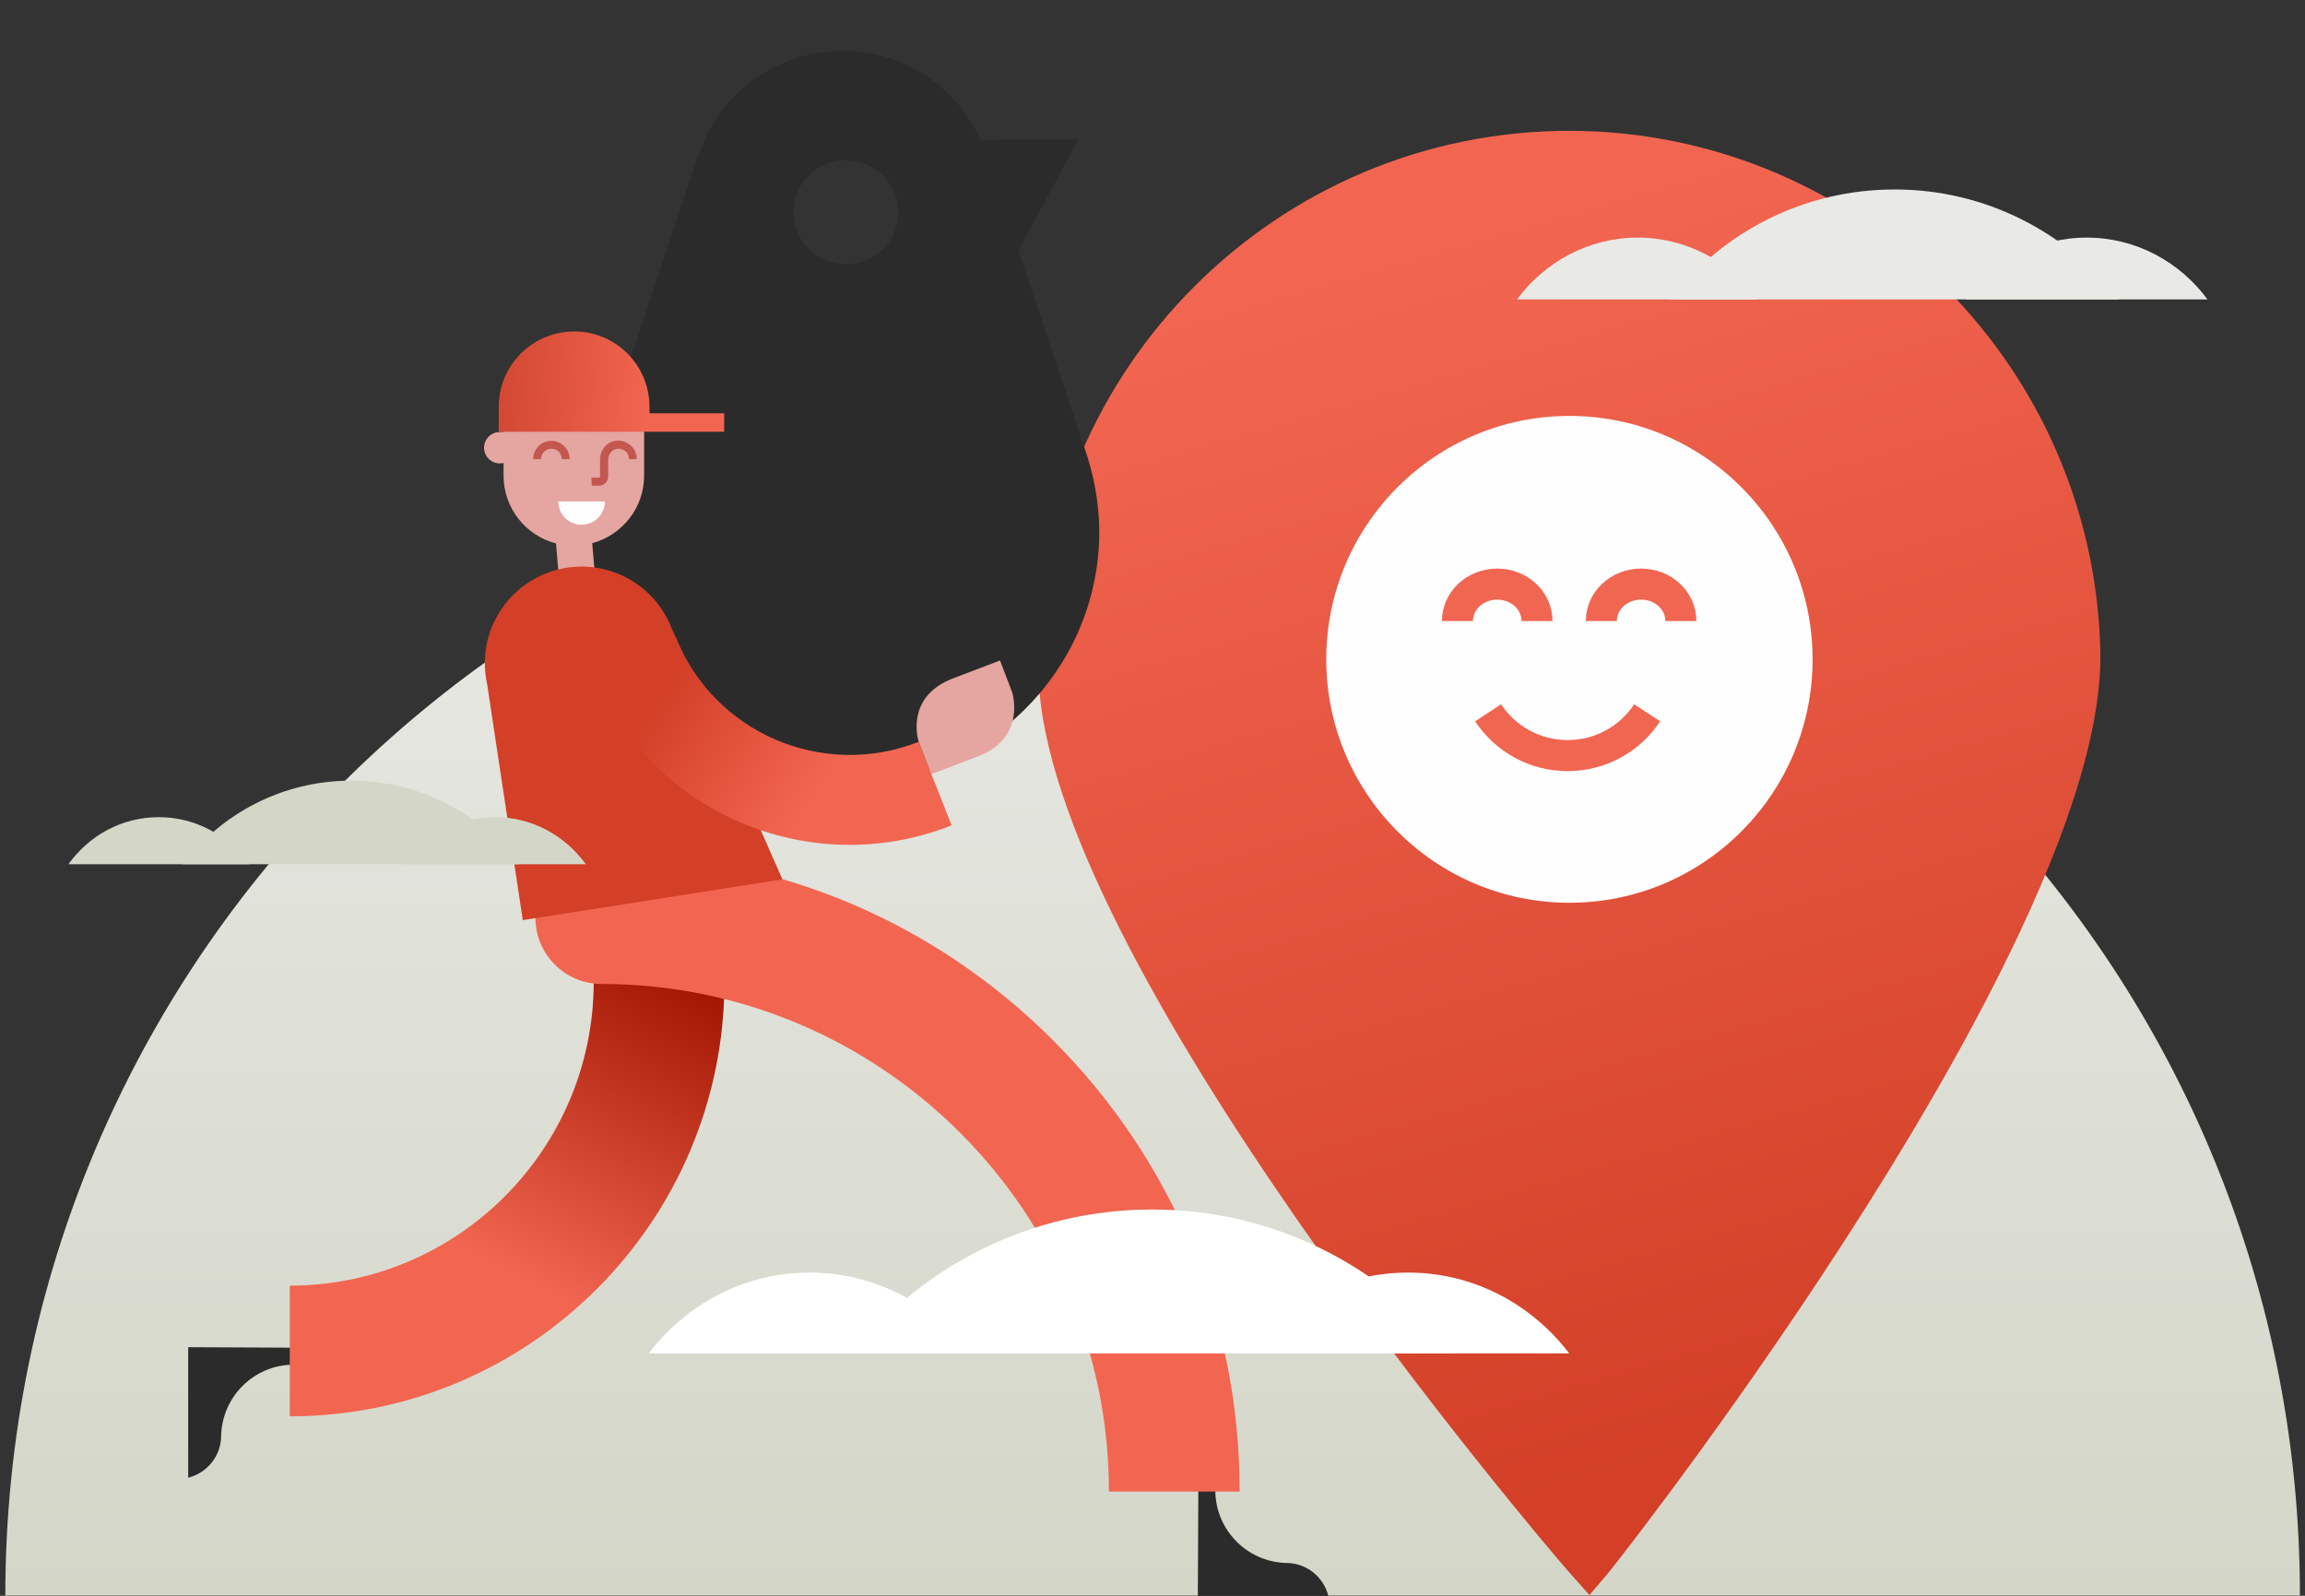 <?xml version="1.0" encoding="utf-8"?>
<!-- Generator: Adobe Illustrator 27.5.0, SVG Export Plug-In . SVG Version: 6.00 Build 0)  -->
<svg version="1.1" id="Layer_1" xmlns="http://www.w3.org/2000/svg" xmlns:xlink="http://www.w3.org/1999/xlink" x="0px" y="0px"
	 viewBox="0 0 910 630" style="enable-background:new 0 0 910 630;" xml:space="preserve">
<rect x="0" y="0" width="910" height="630" fill="#333333" stroke="none"/>
<style type="text/css">
	.st0{fill:url(#Fill-1_00000011750631217894434680000006843572690272855993_);}
	.st1{fill:url(#Fill-10_00000109750336312110241900000006049557037846522551_);}
	.st2{fill:#FEFEFE;}
	.st3{fill:none;stroke:#F16651;stroke-width:12.255;}
	.st4{fill:#E9EAE6;}
	.st5{fill:#2B2B2B;}
	.st6{fill:url(#Fill-6_00000064323254361596463430000007699022645686186926_);}
	.st7{fill:#F26651;}
	.st8{fill:#E5A5A1;}
	.st9{fill:#D33F27;}
	.st10{fill:url(#Fill-28_00000023248962157380588230000004972922276942041766_);}
	.st11{fill:url(#Fill-32_00000064324343899302310170000015984559077165537690_);}
	.st12{fill:#C35750;}
	.st13{fill:#D4D6C8;}
	.st14{fill:#FFFFFF;}
</style>
<g id="Delivery">
	<g id="Group-3" transform="translate(31 222)">
		
			<linearGradient id="Fill-1_00000129889696947053711820000009640375553531118985_" gradientUnits="userSpaceOnUse" x1="140.603" y1="-345.966" x2="140.603" y2="-344.934" gradientTransform="matrix(877.301 0 0 438.65 -122927.117 151713.25)">
			<stop  offset="0" style="stop-color:#E9EAE6"/>
			<stop  offset="1" style="stop-color:#D4D6C8"/>
		</linearGradient>
		<path id="Fill-1" style="fill:url(#Fill-1_00000129889696947053711820000009640375553531118985_);" d="M-28.9,408
			c0-250.2,202.8-453,452.9-453c250.2,0,453,202.8,453,452.9H-28.9V408z"/>
	</g>
	<g id="Group" transform="translate(426 100)">
		
			<linearGradient id="Fill-10_00000179617658344043992360000012498553453421873077_" gradientUnits="userSpaceOnUse" x1="-649.737" y1="-345.792" x2="-649.551" y2="-344.907" gradientTransform="matrix(406 0 0 559.829 263960.125 193568.094)">
			<stop  offset="0" style="stop-color:#F26651"/>
			<stop  offset="1" style="stop-color:#D33F27"/>
		</linearGradient>
		<path id="Fill-10" style="fill:url(#Fill-10_00000179617658344043992360000012498553453421873077_);" d="M188.9-48.3
			C73.3-45.7-18.5,50.5-16,166.2c2.5,112.4,200.1,343.7,208.6,353.5c2.3,2.6,8.9,10,8.9,10s6.6-7.6,8.7-10.3
			c8.1-10.1,195.5-249.9,193-362.3C400.6,41.3,304.4-50.8,188.9-48.3"/>
		<path id="Fill-12" class="st2" d="M289.6,160.3c0,53.1-43,96.1-96,96.1s-96-43.1-96-96.1s43-96.1,96-96.1S289.6,107.2,289.6,160.3
			"/>
		<path id="Stroke-14" class="st3" d="M161.5,181.4c6.7,10.2,18.3,16.9,31.4,16.9c13.1,0,24.7-6.7,31.4-16.9"/>
		<path id="Stroke-16" class="st3" d="M149.4,145.2c0-8.1,7-14.6,15.7-14.6c8.7,0,15.7,6.5,15.7,14.6"/>
		<path id="Stroke-18" class="st3" d="M206.2,145.2c0-8.1,7-14.6,15.7-14.6c8.7,0,15.7,6.5,15.7,14.6"/>
	</g>
	<g id="Group-4" transform="translate(609 123)">
		<path id="Fill-23" class="st4" d="M227.6-4.8C207-31.3,174.9-48.2,139-48.2c-36,0-68,16.9-88.6,43.4H227.6z"/>
		<path id="Fill-25" class="st4" d="M85.2-4.8c-11-14.8-28.3-24.4-47.6-24.4c-19.4,0-36.7,9.6-47.7,24.4
			C-10.1-4.8,85.2-4.8,85.2-4.8z"/>
		<path id="Fill-27" class="st4" d="M262.5-4.8c-11-14.9-28.3-24.4-47.7-24.4s-36.6,9.6-47.7,24.4C167.1-4.8,262.5-4.8,262.5-4.8z"
			/>
	</g>
	<g id="Group-2" transform="translate(101 69.957)">
		<path id="Fill-2" class="st5" d="M423.4,560c-1.9-7.4-8.6-12.9-16.5-12.9c-15.6-0.4-28.1-13.1-28.1-28.7l-6.7-1.3l-0.2,43H423.4
			L423.4,560z"/>
		<path id="Fill-4" class="st5" d="M-26.6,513.4c7.4-1.9,12.9-8.6,12.9-16.5c0.4-15.6,13.1-28.1,28.7-28.1l1.3-6.7l-43-0.2V513.4
			L-26.6,513.4z"/>
		
			<linearGradient id="Fill-6_00000096777681511133734640000007272732453077399449_" gradientUnits="userSpaceOnUse" x1="-0.218" y1="-346.926" x2="-0.584" y2="-346.225" gradientTransform="matrix(166.193 0 0 166.192 182.882 57964.199)">
			<stop  offset="0" style="stop-color:#A51904"/>
			<stop  offset="1" style="stop-color:#F26651"/>
		</linearGradient>
		<path id="Fill-6" style="fill:url(#Fill-6_00000096777681511133734640000007272732453077399449_);" d="M13.4,437.6
			c66.2,0,120-53.8,120-120H185c0,94.6-77,171.6-171.6,171.6C13.4,489.3,13.4,437.6,13.4,437.6z"/>
		<path id="Fill-8" class="st7" d="M314.7,340.7c-46.5-46.5-107.8-72.5-173.3-73.7c-1.7-0.3-3.3-0.5-5-0.5c-14.4,0-26,11.7-26,26
			s11.7,26,26,26h0.6c110.3,0.3,199.8,90.1,199.8,200.4h51.6C388.5,451.6,362.3,388.3,314.7,340.7"/>
		<path id="Fill-20" class="st5" d="M327.2,107l-26.1-78L324.7-15L286-14.8c-9.3-20.7-29.9-35.1-54.3-35.1
			c-26.4,0-48.6,17-56.6,40.4l-0.2-0.2L136.2,107c-3.6,10.3-5.7,21.3-5.7,32.8c0,55,45.3,99.7,101.3,99.7
			c55.9,0,101.2-44.6,101.2-99.7C332.9,128.3,330.8,117.4,327.2,107 M253.7,14.2c-0.2,11.4-9.6,20.3-21.1,20.1
			c-11.5-0.2-20.5-9.5-20.3-20.9c0.2-11.4,9.6-20.3,21.1-20.1C244.7-6.4,253.8,2.8,253.7,14.2"/>
		<path id="Fill-22" class="st8" d="M125.6,69.2c-15.3,0-27.8,12.4-27.8,27.8v3.6h-1.5c-3.4,0-6.2,2.8-6.2,6.2
			c0,3.4,2.8,6.2,6.2,6.2c0.5,0,1-0.1,1.5-0.2v5c0,12.9,8.8,23.7,20.7,26.8l3.4,39.4l14.2-1.2l-3.3-38.3
			c11.8-3.2,20.5-13.9,20.5-26.7V97C153.2,81.6,140.8,69.2,125.6,69.2"/>
		<path id="Fill-24" class="st9" d="M207.9,277.2l-43.9-99.5c-6.4-16.2-23.4-26.3-41.3-23.5c-20,3.1-34.1,21.4-32.1,41.3v0.1
			c0.1,0.7,0.2,1.5,0.3,2.3c0.1,0.7,0.2,1.3,0.4,2.1l14.1,93.3L207.9,277.2L207.9,277.2z"/>
		<path id="Fill-26" class="st8" d="M275.4,197.8l18.4-7l4.9,12.8c0.9,3.6,3.6,18.5-13.7,25.1l-18.4,7l-4.9-12.8
			C260.6,219.3,257.9,204.4,275.4,197.8"/>
		
			<linearGradient id="Fill-28_00000157272764433808933260000008447189472433456768_" gradientUnits="userSpaceOnUse" x1="-0.567" y1="-347.904" x2="-1.123" y2="-348.119" gradientTransform="matrix(137.599 0 0 79.668 308.317 27947.301)">
			<stop  offset="0" style="stop-color:#F26651"/>
			<stop  offset="1" style="stop-color:#D33F27"/>
		</linearGradient>
		<path id="Fill-28" style="fill:url(#Fill-28_00000157272764433808933260000008447189472433456768_);" d="M132.6,194.4
			c22.1,56.2,85.9,83.7,142.1,61.5l-13-33c-38,15-81.1-3.6-96-41.6L132.6,194.4L132.6,194.4z"/>
		<path id="Fill-30" class="st2" d="M137.8,128c0,5.1-4.1,9.2-9.2,9.2c-5.1,0-9.2-4.1-9.2-9.2H137.8z"/>
		
			<linearGradient id="Fill-32_00000168089747983192056680000004869751353539064730_" gradientUnits="userSpaceOnUse" x1="-2.258" y1="-351.472" x2="-1.557" y2="-351.446" gradientTransform="matrix(86.256 0 0 38.419 290.825 13583.647)">
			<stop  offset="0" style="stop-color:#D34833"/>
			<stop  offset="1" style="stop-color:#F26651"/>
		</linearGradient>
		<path id="Fill-32" style="fill:url(#Fill-32_00000168089747983192056680000004869751353539064730_);" d="M155.4,93.3v-2.7
			c0-16.4-13.3-29.7-29.7-29.7S95.9,74.2,95.9,90.6v9.9h89v-7.3h-29.5L155.4,93.3z"/>
		<path id="Fill-34" class="st12" d="M132.6,121.8h2.9c2,0,3.6-1.7,3.6-3.6v-6.7c0-2.3,1.7-4.1,3.7-4.3c1.1-0.1,2.3,0.3,3.2,1
			c0.8,0.8,1.3,1.9,1.3,3.1h3.1c0-2.1-0.8-4-2.4-5.4c-1.5-1.3-3.5-2.1-5.6-1.9c-3.6,0.3-6.5,3.6-6.5,7.4v6.7c0,0.3-0.2,0.5-0.5,0.5
			h-2.9L132.6,121.8L132.6,121.8z"/>
		<path id="Fill-36" class="st12" d="M109.5,111.3h3.1c0-2.3,1.9-4.1,4.1-4.1c2.3,0,4.1,1.9,4.1,4.1h3.1c0-4-3.2-7.2-7.2-7.2
			C112.9,104,109.5,107.2,109.5,111.3"/>
	</g>
	<g id="Group-4_1_" transform="translate(55 349)">
		<path id="Fill-23_1_" class="st13" d="M150.1-7.8c-15.5-20.1-39.4-33-66.5-33s-51,12.9-66.5,33H150.1z"/>
		<path id="Fill-25_1_" class="st13" d="M43.4-7.8C35.2-19.2,22.1-26.4,7.7-26.4c-14.6,0-27.5,7.2-35.7,18.6H43.4z"/>
		<path id="Fill-27_1_" class="st13" d="M176.3-7.8C168-19.2,155-26.4,140.6-26.4c-14.6,0-27.5,7.2-35.7,18.6H176.3z"/>
	</g>
	<g id="Group-4_2_" transform="translate(277 513)">
		<path id="Fill-23_2_" class="st14" d="M296,21.3c-27.5-34.5-70.1-56.8-118.1-56.8S87.1-13.2,59.6,21.3H296z"/>
		<path id="Fill-25_2_" class="st14" d="M106.2,21.3C91.4,1.9,68.5-10.6,42.7-10.6c-25.9,0-48.8,12.5-63.6,31.9H106.2z"/>
		<path id="Fill-27_2_" class="st14" d="M342.5,21.3c-14.8-19.4-37.7-31.9-63.6-31.9c-25.8,0-48.8,12.5-63.6,31.9
			C215.3,21.3,342.5,21.3,342.5,21.3z"/>
	</g>
</g>
</svg>
